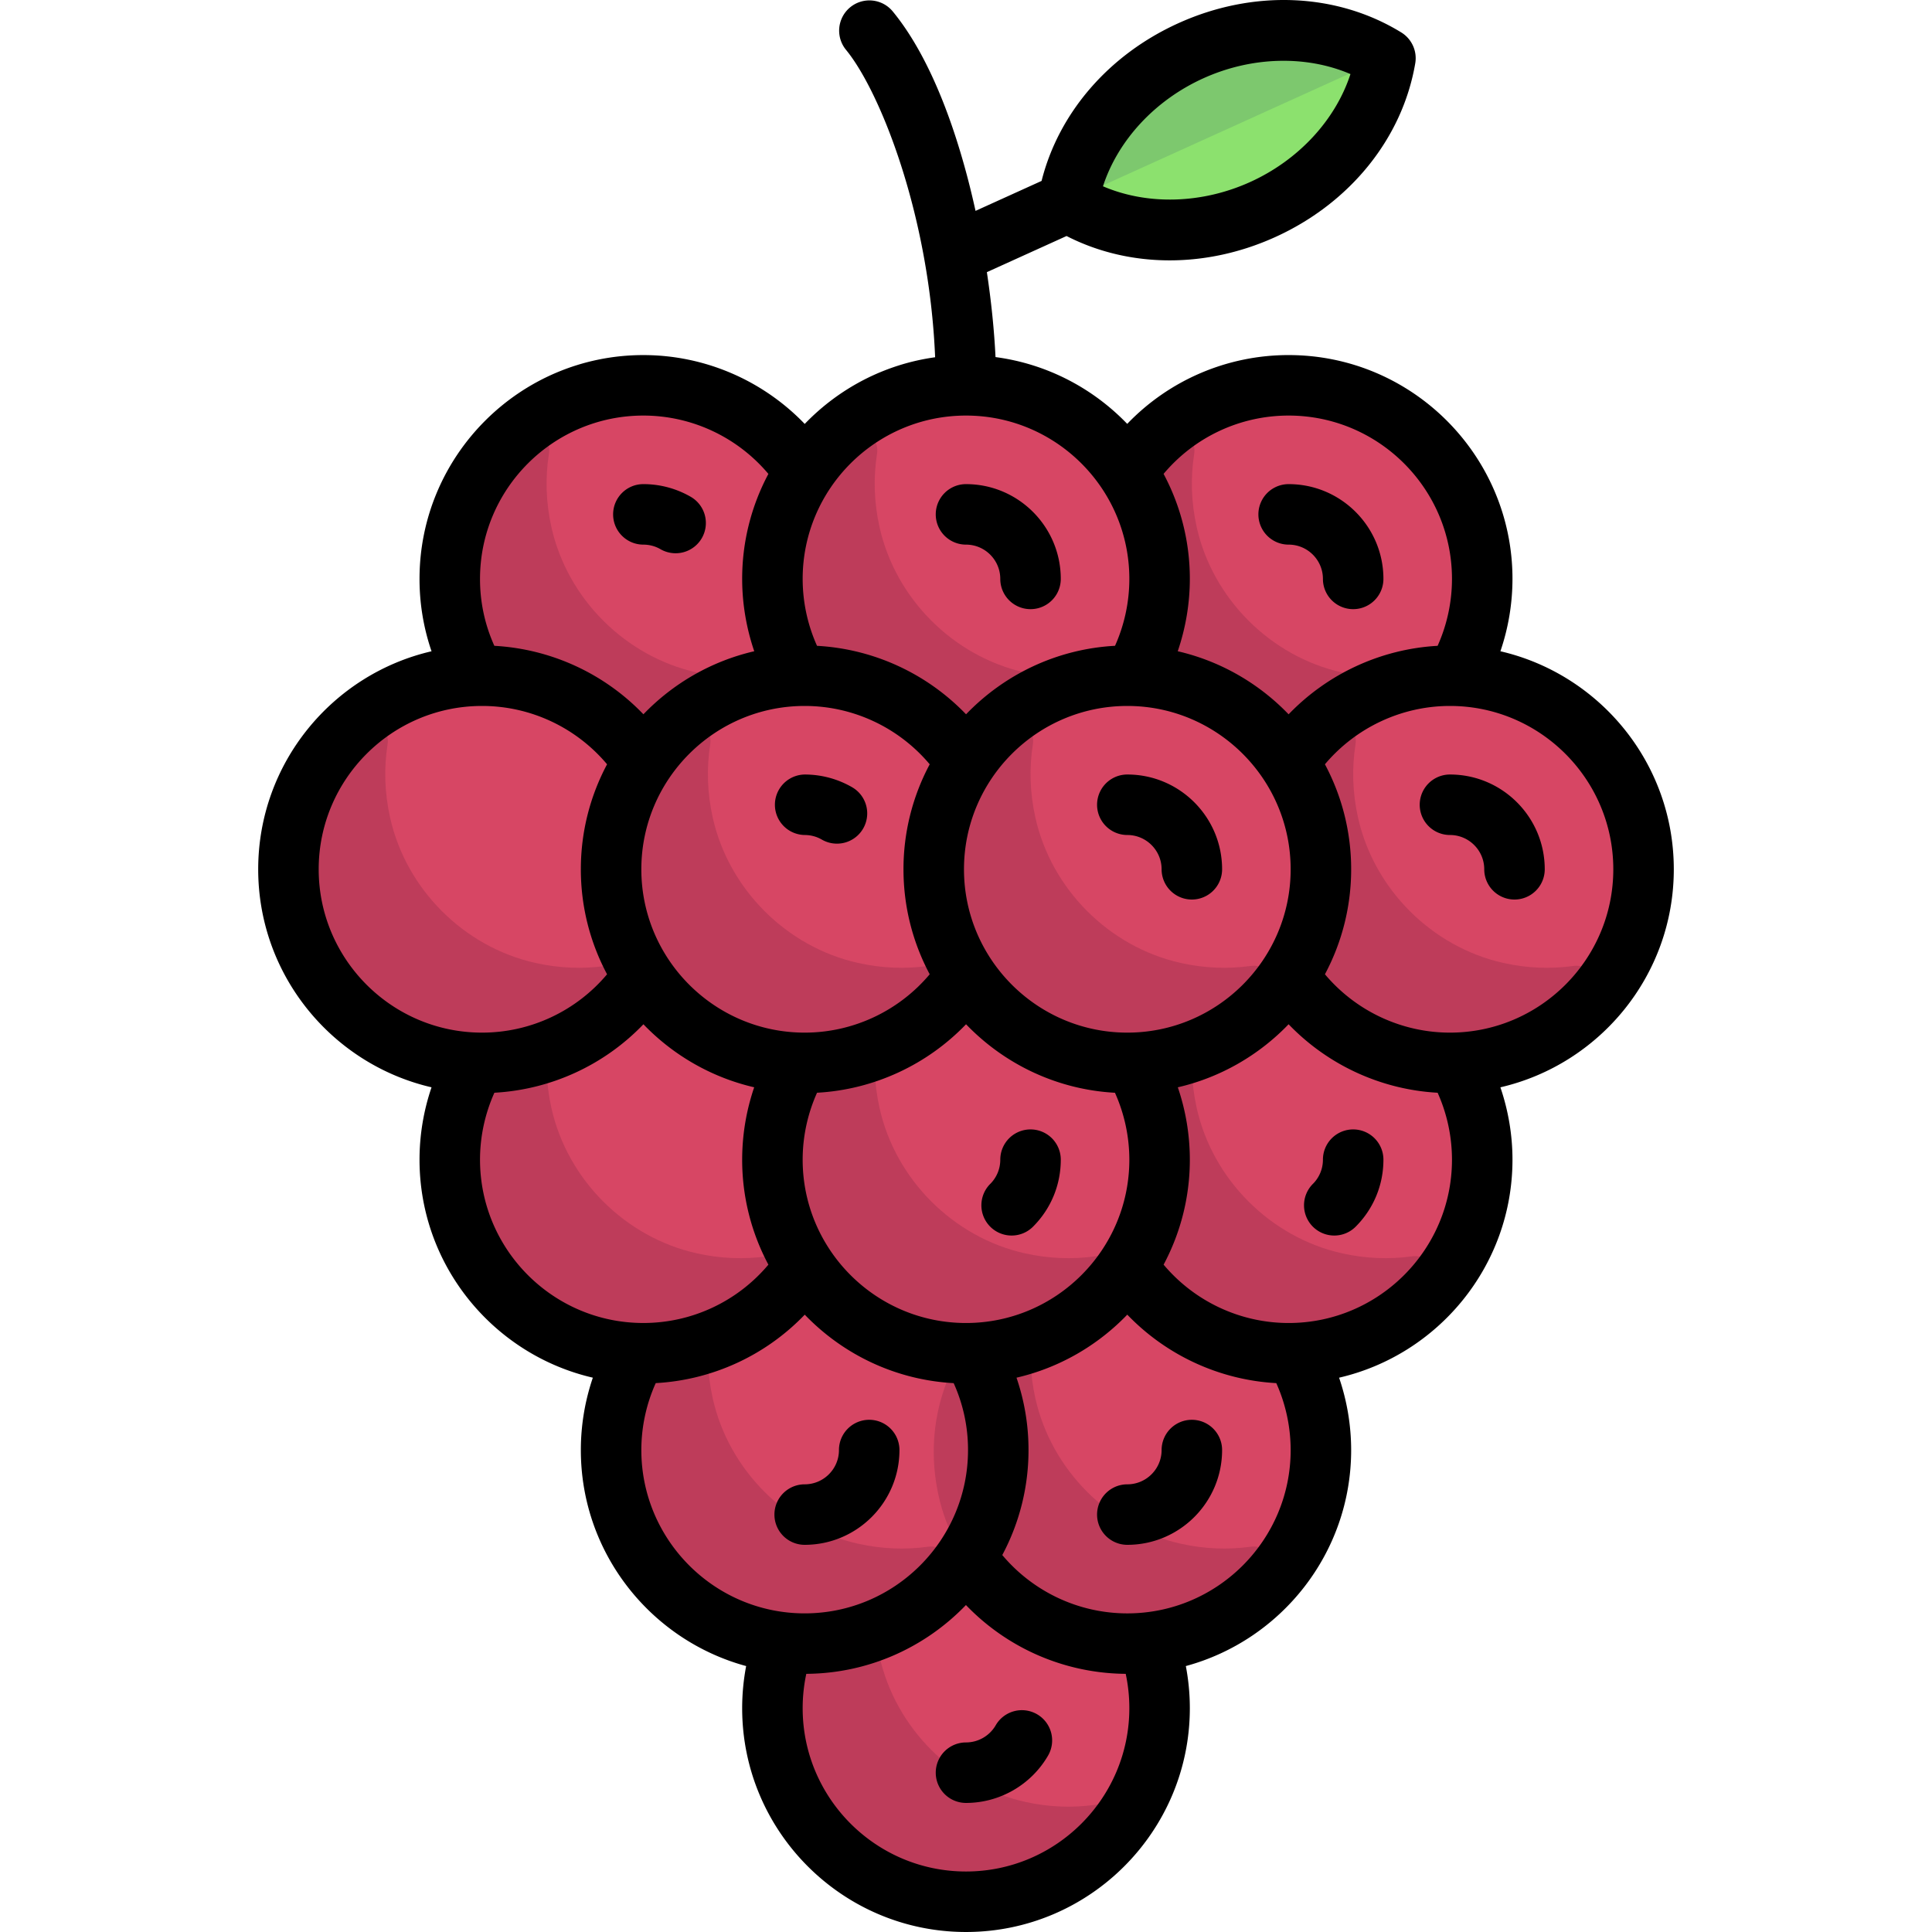 <svg xmlns="http://www.w3.org/2000/svg" xml:space="preserve" viewBox="0 0 512.002 512.002"><circle cx="257.455" cy="453.14" r="51.303" style="fill:#d74664"/><path d="M271.526 477.486c-18.907-4.252-34.17-19.514-38.421-38.421-1.514-6.738-1.658-13.284-.687-19.462.77-4.896-4.765-8.47-8.513-5.229-13.529 11.696-20.883 30.324-16.472 50.394 4.163 18.941 19.451 34.228 38.392 38.392 19.353 4.254 37.366-2.434 49.116-15.048 3.704-3.977.56-10.559-4.822-9.808-5.923.824-12.171.626-18.593-.818" style="fill:#be3c5a"/><circle cx="213.249" cy="384.737" r="51.303" style="fill:#d74664"/><path d="M227.322 409.083c-18.907-4.252-34.17-19.514-38.421-38.421-1.515-6.738-1.658-13.284-.687-19.462.77-4.896-4.765-8.47-8.513-5.229-13.529 11.696-20.883 30.324-16.472 50.394 4.163 18.941 19.451 34.228 38.392 38.392 19.353 4.254 37.366-2.434 49.116-15.048 3.704-3.977.56-10.559-4.822-9.808-5.924.823-12.173.626-18.593-.818" style="fill:#be3c5a"/><circle cx="298.753" cy="384.737" r="51.303" style="fill:#d74664"/><path d="M312.826 409.083c-18.907-4.252-34.17-19.514-38.421-38.421-1.514-6.738-1.658-13.284-.687-19.462.77-4.896-4.764-8.47-8.513-5.229-13.529 11.696-20.883 30.324-16.472 50.394 4.163 18.941 19.451 34.228 38.392 38.392 19.353 4.254 37.366-2.434 49.116-15.048 3.704-3.977.56-10.559-4.822-9.808-5.923.823-12.173.626-18.593-.818" style="fill:#be3c5a"/><circle cx="170.497" cy="307.783" r="51.303" style="fill:#d74664"/><path d="M184.57 332.129c-18.907-4.252-34.17-19.514-38.421-38.421-1.514-6.738-1.658-13.284-.687-19.462.77-4.896-4.765-8.47-8.513-5.229-13.529 11.696-20.883 30.324-16.472 50.394 4.163 18.941 19.451 34.228 38.392 38.392 19.353 4.254 37.366-2.434 49.116-15.048 3.704-3.977.56-10.559-4.822-9.808-5.924.824-12.173.626-18.593-.818" style="fill:#be3c5a"/><circle cx="341.505" cy="307.783" r="51.303" style="fill:#d74664"/><path d="M355.578 332.129c-18.907-4.252-34.17-19.514-38.421-38.421-1.514-6.738-1.658-13.284-.687-19.462.77-4.896-4.764-8.47-8.513-5.229-13.529 11.696-20.883 30.324-16.472 50.394 4.163 18.941 19.451 34.228 38.392 38.392 19.353 4.254 37.366-2.434 49.116-15.048 3.704-3.977.56-10.559-4.822-9.808-5.923.824-12.173.626-18.593-.818" style="fill:#be3c5a"/><circle cx="257.455" cy="307.783" r="51.303" style="fill:#d74664"/><path d="M271.526 332.129c-18.907-4.252-34.17-19.514-38.421-38.421-1.514-6.738-1.658-13.284-.687-19.462.77-4.896-4.765-8.47-8.513-5.229-13.529 11.696-20.883 30.324-16.472 50.394 4.163 18.941 19.451 34.228 38.392 38.392 19.353 4.254 37.366-2.434 49.116-15.048 3.704-3.977.56-10.559-4.822-9.808-5.923.824-12.171.626-18.593-.818" style="fill:#be3c5a"/><circle cx="170.497" cy="153.843" r="51.303" style="fill:#d74664"/><path d="M184.57 178.197c-18.907-4.252-34.17-19.514-38.421-38.421-1.514-6.738-1.658-13.284-.687-19.462.77-4.896-4.765-8.47-8.513-5.229-13.529 11.696-20.883 30.324-16.472 50.394 4.163 18.941 19.451 34.228 38.392 38.392 19.353 4.254 37.366-2.434 49.116-15.048 3.704-3.977.56-10.559-4.822-9.808-5.924.824-12.173.625-18.593-.818" style="fill:#be3c5a"/><circle cx="341.505" cy="153.843" r="51.303" style="fill:#d74664"/><path d="M355.578 178.197c-18.907-4.252-34.17-19.514-38.421-38.421-1.514-6.738-1.658-13.284-.687-19.462.77-4.896-4.764-8.47-8.513-5.229-13.529 11.696-20.883 30.324-16.472 50.394 4.163 18.941 19.451 34.228 38.392 38.392 19.353 4.254 37.366-2.434 49.116-15.048 3.704-3.977.56-10.559-4.822-9.808-5.923.824-12.173.625-18.593-.818" style="fill:#be3c5a"/><circle cx="257.455" cy="153.843" r="51.303" style="fill:#d74664"/><path d="M271.526 178.197c-18.907-4.252-34.17-19.514-38.421-38.421-1.514-6.738-1.658-13.284-.687-19.462.77-4.896-4.765-8.47-8.513-5.229-13.529 11.696-20.883 30.324-16.472 50.394 4.163 18.941 19.451 34.228 38.392 38.392 19.353 4.254 37.366-2.434 49.116-15.048 3.704-3.977.56-10.559-4.822-9.808-5.923.824-12.171.625-18.593-.818" style="fill:#be3c5a"/><circle cx="127.745" cy="230.829" r="51.303" style="fill:#d74664"/><path d="M141.818 255.175c-18.907-4.252-34.17-19.514-38.421-38.421-1.514-6.738-1.658-13.284-.687-19.462.77-4.896-4.764-8.47-8.513-5.229-13.529 11.696-20.883 30.324-16.472 50.394 4.163 18.941 19.451 34.228 38.392 38.392 19.353 4.254 37.366-2.434 49.116-15.048 3.704-3.977.56-10.559-4.822-9.808-5.924.824-12.173.626-18.593-.818" style="fill:#be3c5a"/><circle cx="213.249" cy="230.829" r="51.303" style="fill:#d74664"/><path d="M227.322 255.175c-18.907-4.252-34.17-19.514-38.421-38.421-1.515-6.738-1.658-13.284-.687-19.462.77-4.896-4.765-8.47-8.513-5.229-13.529 11.696-20.883 30.324-16.472 50.394 4.163 18.941 19.451 34.228 38.392 38.392 19.353 4.254 37.366-2.434 49.116-15.048 3.704-3.977.56-10.559-4.822-9.808-5.924.824-12.173.626-18.593-.818" style="fill:#be3c5a"/><circle cx="384.257" cy="230.829" r="51.303" style="fill:#d74664"/><path d="M398.33 255.175c-18.907-4.252-34.17-19.514-38.421-38.421-1.514-6.738-1.658-13.284-.687-19.462.77-4.896-4.764-8.47-8.513-5.229-13.529 11.696-20.883 30.324-16.472 50.394 4.163 18.941 19.451 34.228 38.392 38.392 19.353 4.254 37.366-2.434 49.116-15.048 3.704-3.977.56-10.559-4.822-9.808-5.923.824-12.173.626-18.593-.818" style="fill:#be3c5a"/><circle cx="298.753" cy="230.829" r="51.303" style="fill:#d74664"/><path d="M312.826 255.175c-18.907-4.252-34.17-19.514-38.421-38.421-1.514-6.738-1.658-13.284-.687-19.462.77-4.896-4.764-8.47-8.513-5.229-13.529 11.696-20.883 30.324-16.472 50.394 4.163 18.941 19.451 34.228 38.392 38.392 19.353 4.254 37.366-2.434 49.116-15.048 3.704-3.977.56-10.559-4.822-9.808-5.923.824-12.173.626-18.593-.818" style="fill:#be3c5a"/><path d="M316.059 12.944c-15.653 7.098-26.484 19.842-30.74 33.793a7.11 7.11 0 0 0 3.899 8.599c13.298 5.991 30.023 6.241 45.675-.857 15.653-7.098 26.484-19.842 30.74-33.793a7.11 7.11 0 0 0-3.899-8.599c-13.299-5.992-30.022-6.241-45.675.857" style="fill:#8ce16e"/><path d="M361.734 12.086c-13.299-5.991-30.023-6.24-45.675.857-15.653 7.098-26.485 19.842-30.74 33.793-.564 1.851-.307 3.729.517 5.329l79.567-36.081c-.661-1.672-1.905-3.103-3.669-3.898" style="fill:#7dc86e"/><path d="M213.249 221.286c1.601 0 3.17.419 4.539 1.212a8.016 8.016 0 0 0 10.954-2.917 8.015 8.015 0 0 0-2.918-10.954 25.1 25.1 0 0 0-12.574-3.371 8.016 8.016 0 0 0-.001 16.03M298.753 205.254a8.016 8.016 0 0 0 0 16.032c5.009 0 9.085 4.075 9.085 9.085a8.016 8.016 0 0 0 16.032 0c0-13.85-11.267-25.117-25.117-25.117"/><path d="M443.576 230.371c0-28.111-19.662-51.7-45.951-57.781a59.5 59.5 0 0 0 3.199-19.173c0-32.709-26.61-59.319-59.319-59.319a59.2 59.2 0 0 0-42.778 18.234c-9.091-9.45-21.271-15.896-34.904-17.701-.328-6.817-1.084-14.488-2.29-22.507l21.117-9.576c8.376 4.289 17.728 6.453 27.316 6.453 9.332 0 18.885-2.047 27.973-6.167 19.87-9.011 33.746-26.231 37.12-46.064a8.02 8.02 0 0 0-3.707-8.174c-17.144-10.531-39.241-11.438-59.109-2.427-18.423 8.354-31.687 23.768-36.211 41.777l-17.503 7.937c-4.444-20.211-11.669-40.405-21.997-52.923a8.016 8.016 0 0 0-12.366 10.202c9.02 10.933 22.091 43.632 23.653 81.515-13.495 1.87-25.545 8.295-34.558 17.671-11.1-11.547-26.498-18.248-42.764-18.248-32.709 0-59.319 26.61-59.319 59.319a58.9 58.9 0 0 0 3.185 19.176c-26.283 6.086-45.937 29.671-45.937 57.777s19.655 51.692 45.937 57.777a59.5 59.5 0 0 0-3.185 19.176c0 28.104 19.652 51.688 45.932 57.776a59.5 59.5 0 0 0-3.18 19.177c0 27.343 18.601 50.411 43.81 57.248a59.6 59.6 0 0 0-1.058 11.155c0 32.709 26.61 59.319 59.319 59.319s59.319-26.61 59.319-59.319c0-3.766-.362-7.494-1.059-11.155 25.21-6.836 43.811-29.905 43.811-57.248a59.5 59.5 0 0 0-3.198-19.173c26.288-6.081 45.95-29.67 45.95-57.781 0-6.537-1.108-13.024-3.202-19.172 26.291-6.079 45.954-29.67 45.954-57.781M318.865 20.768c12.858-5.831 27.31-6.16 39.02-1.138-3.939 12.119-13.708 22.772-26.565 28.602s-27.309 6.16-39.019 1.137c3.936-12.118 13.707-22.771 26.564-28.601m22.64 89.362c23.868 0 43.286 19.418 43.286 43.286 0 6.131-1.32 12.19-3.808 17.735-15.013.835-29.132 7.391-39.488 18.151-7.843-8.159-17.986-14.08-29.38-16.715 2.094-6.149 3.204-12.639 3.204-19.171a58.94 58.94 0 0 0-6.955-27.832c8.188-9.748 20.249-15.454 33.141-15.454m-85.504 240.481c-23.868 0-43.286-19.418-43.286-43.286 0-6.133 1.322-12.19 3.811-17.736 15.047-.833 29.136-7.379 39.488-18.147 10.093 10.499 23.992 17.307 39.463 18.154a43.4 43.4 0 0 1 3.811 17.73c-.001 23.867-19.419 43.285-43.287 43.285m-86.039-120.24c0-23.868 19.418-43.286 43.286-43.286 12.849 0 24.946 5.721 33.136 15.463a58.95 58.95 0 0 0-6.95 27.823c0 10.05 2.52 19.52 6.95 27.823-8.191 9.74-20.294 15.463-33.136 15.463-23.866 0-43.286-19.419-43.286-43.286m128.791 43.286c-23.868 0-43.286-19.418-43.286-43.286s19.418-43.286 43.286-43.286 43.286 19.418 43.286 43.286-19.417 43.286-43.286 43.286M256.001 110.13c23.868 0 43.286 19.418 43.286 43.286 0 6.119-1.309 12.19-3.793 17.728-15.477.842-29.384 7.652-39.479 18.153-10.351-10.771-24.437-17.316-39.494-18.146a43.4 43.4 0 0 1-3.806-17.736c0-23.867 19.419-43.285 43.286-43.285m-85.504 0c12.842 0 24.945 5.723 33.136 15.463a58.95 58.95 0 0 0-6.95 27.823c0 6.539 1.107 13.025 3.201 19.172-11.39 2.635-21.53 8.551-29.371 16.706a59.27 59.27 0 0 0-39.501-18.143 42.8 42.8 0 0 1-3.802-17.736c0-23.867 19.419-43.285 43.287-43.285M84.458 230.371c0-23.868 19.418-43.286 43.286-43.286 12.862 0 24.947 5.718 33.137 15.461-4.43 8.304-6.951 17.774-6.951 27.825s2.521 19.522 6.951 27.825c-8.189 9.745-20.271 15.461-33.137 15.461-23.868 0-43.286-19.419-43.286-43.286m42.752 76.953c0-6.134 1.322-12.19 3.812-17.737a59.25 59.25 0 0 0 39.492-18.142c7.836 8.151 17.97 14.065 29.354 16.701a59.5 59.5 0 0 0-3.185 19.176 58.94 58.94 0 0 0 6.951 27.826c-8.188 9.746-20.264 15.46-33.137 15.46-23.868.003-43.287-19.416-43.287-43.284m42.752 76.954a43.3 43.3 0 0 1 3.815-17.737 59.23 59.23 0 0 0 39.491-18.139c10.094 10.497 23.995 17.302 39.466 18.146a42.8 42.8 0 0 1 3.802 17.729c0 23.868-19.418 43.286-43.286 43.286s-43.288-19.418-43.288-43.285m86.039 111.69c-23.868 0-43.286-19.418-43.286-43.286 0-3.079.327-6.122.963-9.095 16.605-.119 31.6-7.097 42.307-18.233a59.28 59.28 0 0 0 42.341 18.231c.636 2.973.962 6.017.962 9.098-.001 23.866-19.419 43.285-43.287 43.285m42.752-68.403c-12.862 0-24.947-5.718-33.137-15.461a58.94 58.94 0 0 0 6.951-27.825 58.9 58.9 0 0 0-3.183-19.176c11.385-2.637 21.519-8.554 29.357-16.706 10.352 10.769 24.441 17.316 39.489 18.147a43.4 43.4 0 0 1 3.809 17.736c.001 23.867-19.417 43.285-43.286 43.285m42.752-76.954c-12.842 0-24.945-5.723-33.136-15.463a58.95 58.95 0 0 0 6.95-27.823 59.5 59.5 0 0 0-3.183-19.176c11.385-2.637 21.52-8.555 29.358-16.709 10.355 10.767 24.456 17.318 39.493 18.149a43.4 43.4 0 0 1 3.804 17.735c.001 23.868-19.417 43.287-43.286 43.287m42.752-76.954c-12.83 0-24.945-5.727-33.136-15.463a58.95 58.95 0 0 0 6.95-27.823 58.95 58.95 0 0 0-6.95-27.824c8.191-9.731 20.33-15.462 33.136-15.462 23.868 0 43.286 19.418 43.286 43.286s-19.417 43.286-43.286 43.286"/><path d="M384.257 205.254a8.016 8.016 0 0 0 0 16.032c5.009 0 9.085 4.075 9.085 9.085a8.016 8.016 0 0 0 16.032 0c0-13.85-11.267-25.117-25.117-25.117M170.499 144.332c1.599 0 3.166.419 4.534 1.21a8.014 8.014 0 0 0 10.953-2.925 8.017 8.017 0 0 0-2.924-10.953 25.1 25.1 0 0 0-12.56-3.366h-.004c-4.427 0-8.013 3.588-8.014 8.015s3.589 8.017 8.015 8.019M256.001 144.332c5.009 0 9.085 4.075 9.085 9.085a8.016 8.016 0 0 0 16.032 0c0-13.85-11.267-25.117-25.117-25.117a8.016 8.016 0 0 0 0 16.032M341.505 144.332c5.009 0 9.085 4.075 9.085 9.085a8.016 8.016 0 0 0 16.032 0c0-13.85-11.267-25.117-25.117-25.117a8.016 8.016 0 0 0 0 16.032M238.366 384.278a8.016 8.016 0 0 0-16.032 0c0 5.009-4.075 9.085-9.085 9.085a8.016 8.016 0 0 0 0 16.032c13.849 0 25.117-11.267 25.117-25.117M315.854 376.262a8.016 8.016 0 0 0-8.016 8.016c0 5.009-4.075 9.085-9.085 9.085a8.016 8.016 0 0 0 0 16.032c13.85 0 25.117-11.267 25.117-25.117a8.016 8.016 0 0 0-8.016-8.016M274.828 454.294a8.014 8.014 0 0 0-10.953 2.924 9.13 9.13 0 0 1-7.874 4.548 8.016 8.016 0 0 0 0 16.032c8.937 0 17.272-4.81 21.751-12.552a8.015 8.015 0 0 0-2.924-10.952M358.607 299.309a8.016 8.016 0 0 0-8.017 8.015 9.03 9.03 0 0 1-2.66 6.424 8.015 8.015 0 0 0 5.668 13.684 8 8 0 0 0 5.668-2.347c4.743-4.743 7.357-11.049 7.358-17.758a8.02 8.02 0 0 0-8.017-8.018M273.103 299.309a8.016 8.016 0 0 0-8.017 8.015 9.03 9.03 0 0 1-2.66 6.424 8.015 8.015 0 0 0-.001 11.336 8 8 0 0 0 5.669 2.348 8 8 0 0 0 5.668-2.347c4.743-4.743 7.357-11.049 7.358-17.758a8.02 8.02 0 0 0-8.017-8.018"/></svg>